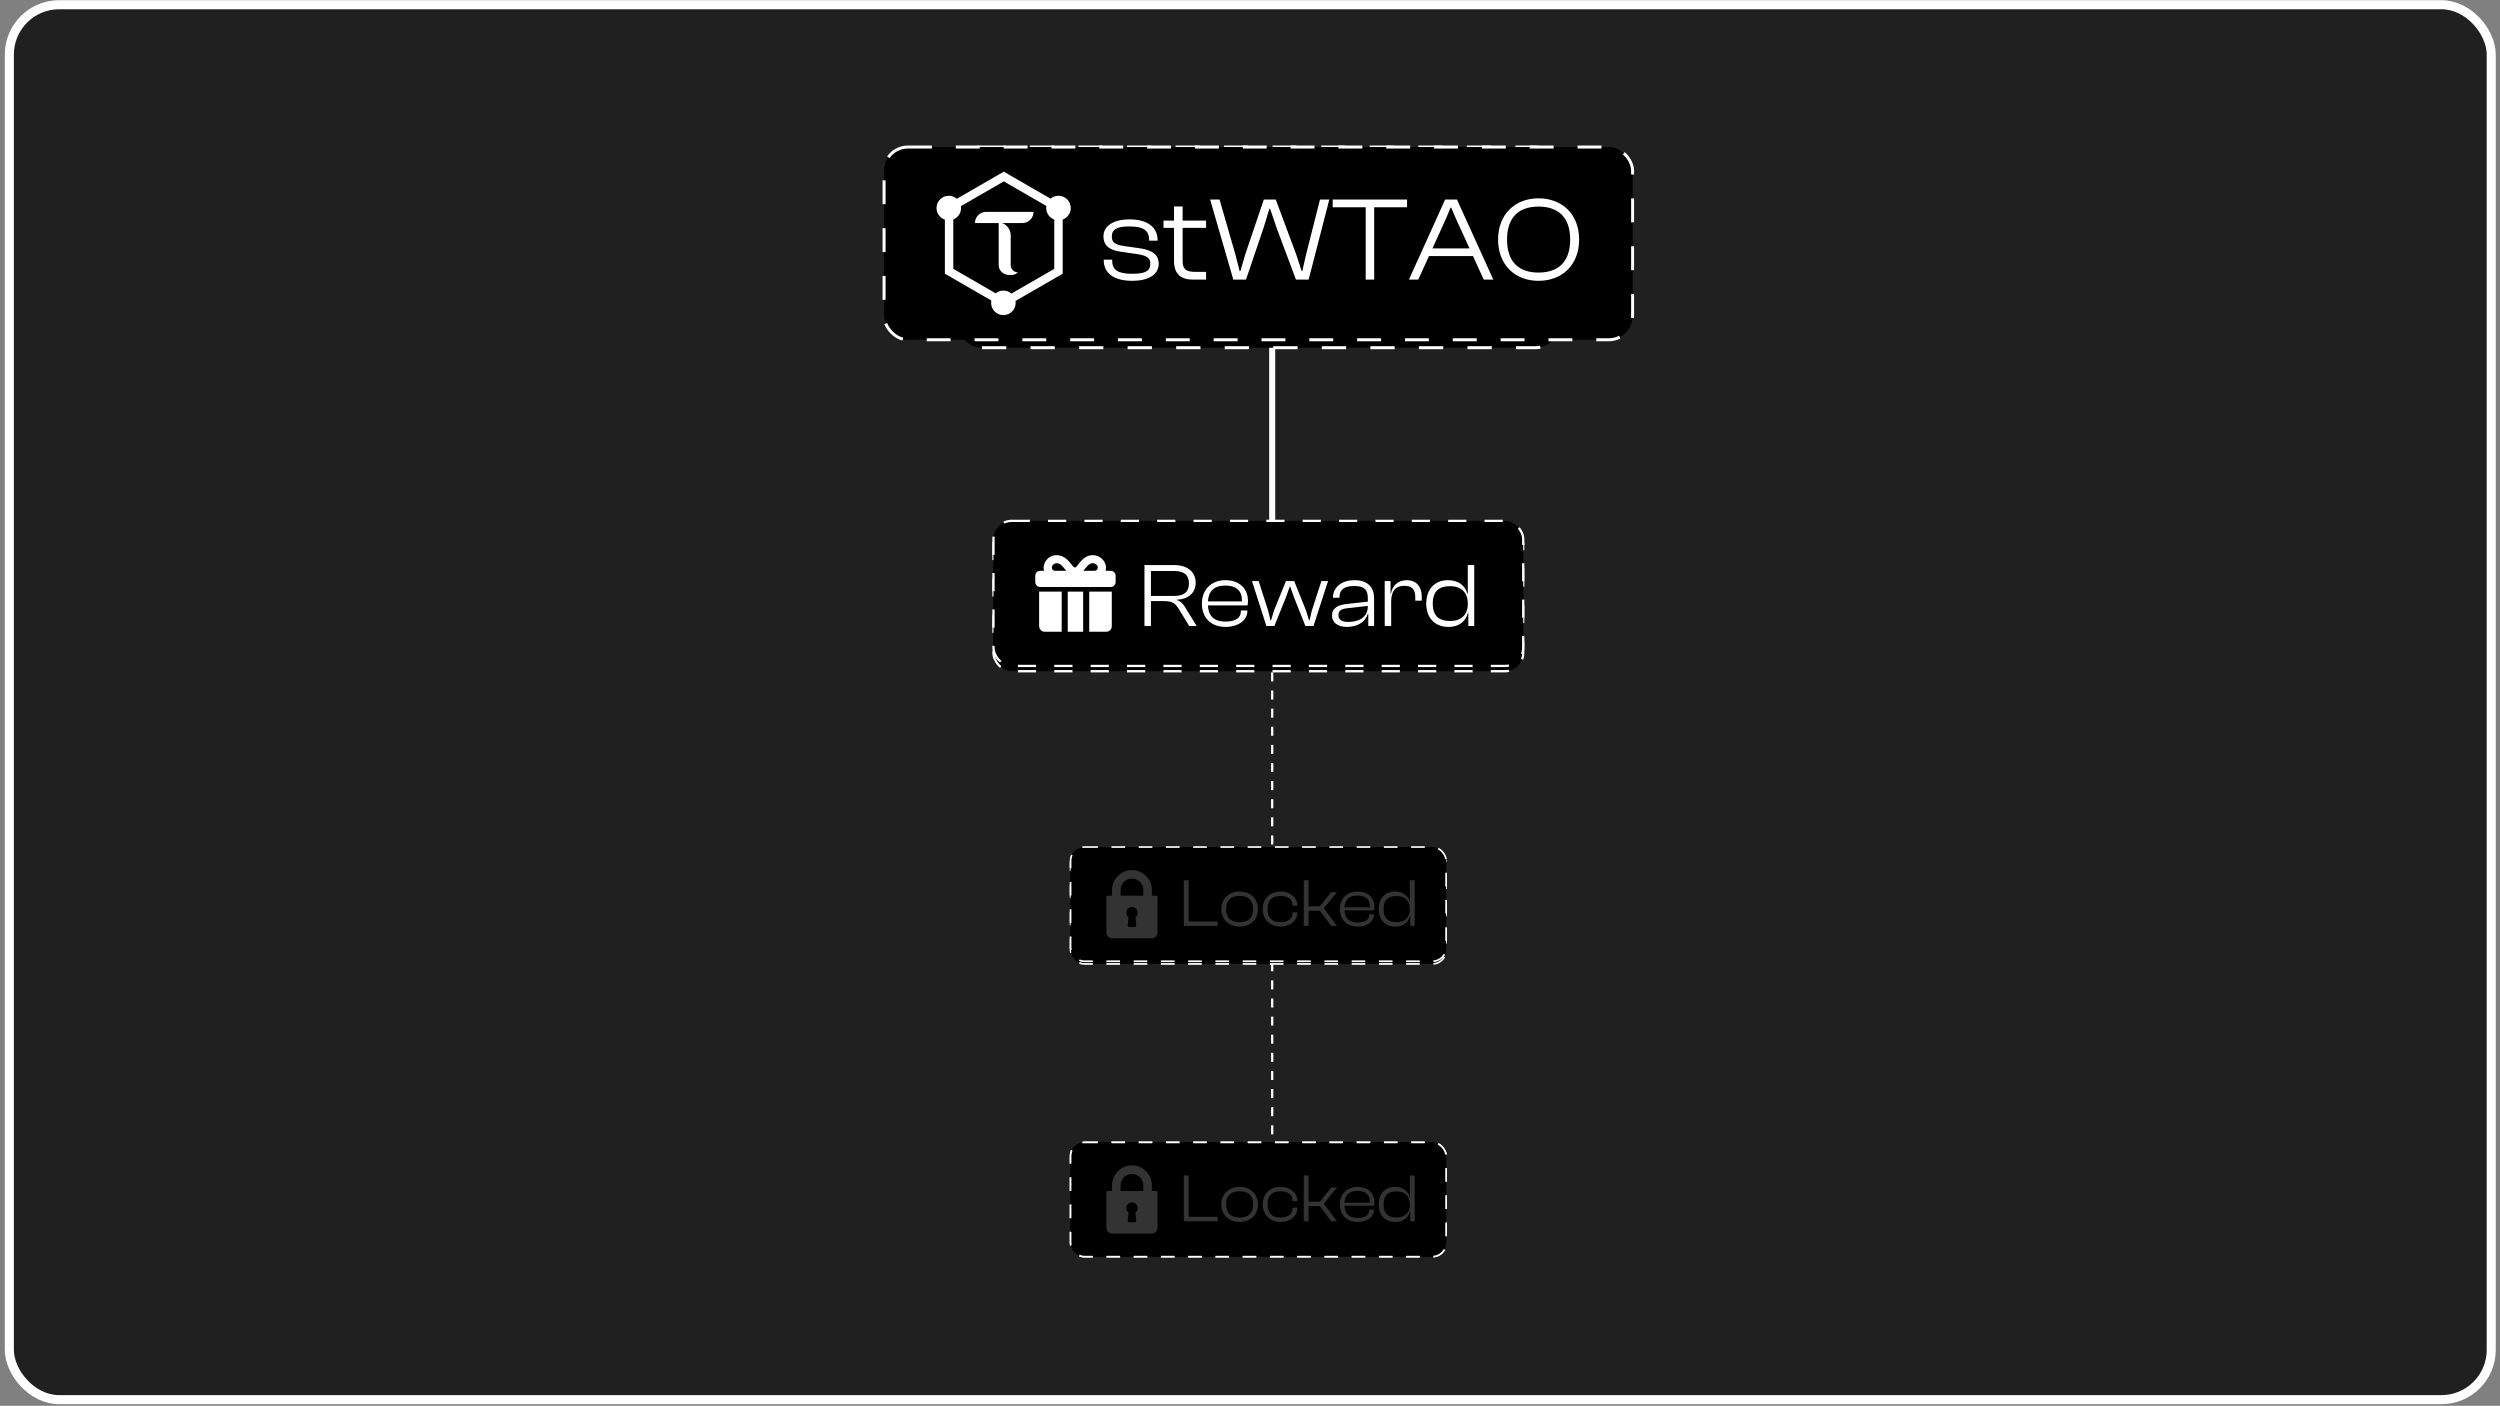 <svg width="345" height="194" viewBox="0 0 345 194" fill="none" xmlns="http://www.w3.org/2000/svg">
<rect x="0" y="0" width="345" height="194" fill="#808080" stroke="none"/>
<rect x="1.29" y="0.653" width="342.5" height="192.5" rx="6.875" fill="#202020"/>
<rect x="1.29" y="0.653" width="342.5" height="192.5" rx="6.875" stroke="white" stroke-width="1.25"/>
<path d="M175.564 92.789L175.564 159.039" stroke="white" stroke-width="0.312" stroke-dasharray="1.25 1.25"/>
<path d="M175.564 91.539V47.789" stroke="white" stroke-width="0.837"/>
<rect x="132.08" y="20.289" width="83.143" height="27.694" rx="3.347" fill="black"/>
<rect x="132.08" y="20.289" width="83.143" height="27.694" rx="3.347" stroke="white" stroke-width="0.418" stroke-dasharray="3.35 3.35"/>
<g clip-path="url(#clip0_88_8505)">
<path d="M155.015 28.022C154.627 28.022 154.272 28.163 153.997 28.397L147.996 24.932L141.973 28.409C141.697 28.169 141.336 28.022 140.941 28.022C140.073 28.022 139.366 28.729 139.366 29.597C139.366 30.289 139.815 30.878 140.437 31.089V38.025L146.399 41.467C146.38 41.564 146.37 41.663 146.37 41.766C146.37 42.634 147.077 43.34 147.945 43.34C148.813 43.34 149.52 42.634 149.52 41.766C149.52 41.682 149.513 41.6 149.501 41.521L155.555 38.025V31.076C156.159 30.855 156.59 30.276 156.59 29.597C156.59 28.729 155.884 28.022 155.015 28.022ZM154.475 37.401L148.976 40.577C148.699 40.337 148.339 40.191 147.945 40.191C147.57 40.191 147.226 40.322 146.956 40.541L141.517 37.401V31.062C142.101 30.832 142.516 30.262 142.516 29.597C142.516 29.515 142.509 29.433 142.497 29.354L147.996 26.179L153.463 29.335C153.448 29.421 153.44 29.508 153.44 29.597C153.44 30.276 153.872 30.855 154.475 31.076V37.401Z" fill="white"/>
<path d="M145.287 33.486L147.96 29.12L150.633 33.486L147.96 35.043L145.287 33.486Z" fill="white"/>
<path d="M147.96 35.534L150.548 33.927L147.96 37.606L145.312 33.927L147.96 35.534Z" fill="white"/>
</g>
<path d="M165.165 39.803C162.621 39.803 161.148 38.782 161.148 36.875V36.841H162.337V36.942C162.337 38.331 163.157 38.816 165.182 38.816C167.039 38.816 167.675 38.381 167.675 37.427C167.675 36.557 167.156 36.272 165.784 36.055L163.575 35.737C162.069 35.536 161.115 34.95 161.115 33.578C161.115 32.122 162.504 31.202 164.78 31.202C167.156 31.202 168.696 32.206 168.696 34.147V34.18H167.508V34.097C167.508 32.858 166.855 32.189 164.747 32.189C163.006 32.189 162.286 32.607 162.286 33.595C162.286 34.448 162.722 34.749 164.094 34.95L166.119 35.235C167.893 35.486 168.847 36.088 168.847 37.427C168.847 38.983 167.307 39.803 165.165 39.803ZM175.478 39.636H173.688C172.048 39.636 170.993 38.95 170.993 37.009V32.39H169.521V31.369H170.993V29.394H172.198V31.369H175.478V32.39H172.198V37.075C172.198 38.23 172.767 38.548 173.972 38.548H175.478V39.636ZM185.299 39.636H176.781V28.424H185.299V29.511H177.969V33.461H185.048V34.532H177.969V38.548H185.299V39.636ZM191.95 39.636H190.762V29.511H186.143V28.424H196.552V29.511H191.95V39.636ZM198.921 39.636H197.733V28.424H198.921V33.444H206.134V28.424H207.322V39.636H206.134V34.532H198.921V39.636Z" fill="white"/>
<rect x="137.1" y="72.61" width="73.103" height="20.02" rx="2.51" fill="black"/>
<rect x="137.1" y="72.61" width="73.103" height="20.02" rx="2.51" stroke="white" stroke-width="0.314" stroke-dasharray="2.51 2.51"/>
<g clip-path="url(#clip1_88_8505)">
<path d="M143.397 82.375V87.15C143.427 87.57 143.736 87.911 144.157 87.911H146.512V82.375H143.397Z" fill="white"/>
<path d="M150.312 82.375V87.911H152.666C153.088 87.911 153.427 87.571 153.427 87.15V82.375H150.312Z" fill="white"/>
<path d="M150.782 78.451C151.236 78.451 151.501 78.801 151.494 79.04C151.488 79.297 151.316 79.496 151.065 79.496H149.508L149.863 79.058C150.198 78.652 150.45 78.451 150.782 78.451ZM145.865 78.451C146.198 78.451 146.449 78.652 146.784 79.058L147.139 79.496H145.582C145.33 79.496 145.159 79.297 145.153 79.04C145.146 78.801 145.412 78.451 145.865 78.451ZM145.765 77.34C144.863 77.34 144.127 78.08 144.028 78.908C144.004 79.101 144.021 79.305 144.078 79.501H143.526C143.161 79.501 142.867 79.808 142.867 80.19V81.044C142.867 81.425 143.161 81.732 143.526 81.732H153.297C153.662 81.732 153.957 81.425 153.957 81.044V80.19C153.957 79.808 153.662 79.501 153.297 79.501H152.568C152.626 79.305 152.643 79.101 152.619 78.908C152.52 78.08 151.784 77.34 150.782 77.34C149.98 77.34 149.412 77.859 149.006 78.351C148.284 79.287 148.408 79.285 147.642 78.351C147.236 77.859 146.667 77.34 145.765 77.34Z" fill="white"/>
<path d="M147.349 82.375H149.475V87.911H147.349V82.375Z" fill="white"/>
</g>
<path d="M158.827 87.12H157.936V78.711H162.052C163.81 78.711 165.002 79.602 165.002 81.146C165.002 82.564 163.96 83.443 162.404 83.48V83.543C162.956 83.694 163.27 84.058 163.559 84.547L165.14 87.12H164.111L162.617 84.685C162.191 83.982 161.751 83.681 160.634 83.681H158.827V87.12ZM158.827 79.527V82.966H162.04C163.37 82.966 164.073 82.439 164.073 81.246C164.073 80.054 163.37 79.527 162.04 79.527H158.827ZM169.122 87.246C167.126 87.246 165.859 85.99 165.859 84.02C165.859 82.137 167.114 80.794 169.109 80.794C170.929 80.794 172.222 81.849 172.222 83.694C172.222 83.92 172.197 84.108 172.159 84.271H166.7C166.75 85.664 167.465 86.505 169.109 86.505C170.565 86.505 171.243 85.965 171.243 85.062V84.974H172.134V85.062C172.134 86.355 170.854 87.246 169.122 87.246ZM169.097 81.535C167.49 81.535 166.762 82.363 166.7 83.719H171.381C171.381 83.656 171.381 83.593 171.381 83.531C171.381 82.225 170.553 81.535 169.097 81.535ZM175.864 87.12H174.76L172.777 80.92H173.693L175.011 85.024L175.324 86.342H175.4L175.826 84.949L177.458 80.92H178.6L180.219 84.949L180.646 86.329H180.721L181.023 85.024L182.353 80.92H183.269L181.261 87.12H180.144L178.538 83.066L178.048 81.685H177.985L177.496 83.066L175.864 87.12ZM185.861 87.246C184.643 87.246 183.815 86.668 183.815 85.664C183.815 84.647 184.656 84.208 185.811 84.083L188.76 83.756V83.279C188.76 82.075 188.233 81.598 186.877 81.598C185.547 81.598 184.844 82.075 184.844 83.166V83.217H183.953V83.166C183.953 81.861 185.032 80.794 186.94 80.794C188.823 80.794 189.626 81.874 189.626 83.242V87.12H188.823V85.451H188.76C188.396 86.593 187.304 87.246 185.861 87.246ZM184.706 85.601C184.706 86.229 185.12 86.555 186.062 86.555C187.568 86.555 188.76 85.89 188.76 84.397V84.346L186.087 84.647C185.158 84.735 184.706 84.961 184.706 85.601ZM191.982 87.12H191.091V80.92H191.894V82.614H191.957C192.145 81.623 192.848 80.794 194.141 80.794C195.572 80.794 196.199 81.849 196.199 83.003V83.618H195.308V83.141C195.308 82.087 194.869 81.573 193.79 81.573C192.534 81.573 191.982 82.363 191.982 83.756V87.12ZM199.905 87.246C197.922 87.246 196.818 85.903 196.818 84.02C196.818 82.137 197.922 80.794 199.83 80.794C201.298 80.794 202.215 81.585 202.491 82.652H202.554V78.711H203.445V87.12H202.629V85.288H202.579C202.277 86.53 201.273 87.246 199.905 87.246ZM197.721 84.02C197.721 85.815 198.675 86.43 200.131 86.43C201.587 86.43 202.554 85.589 202.554 84.12V84.007C202.554 82.476 201.637 81.623 200.106 81.623C198.688 81.623 197.721 82.225 197.721 84.02Z" fill="white"/>
<rect x="147.738" y="117.257" width="51.827" height="15.765" rx="1.883" fill="black"/>
<rect x="147.738" y="117.257" width="51.827" height="15.765" rx="1.883" stroke="white" stroke-width="0.235" stroke-dasharray="1.88 1.88"/>
<g clip-path="url(#clip2_88_8505)">
<path d="M159.544 123.963H158.956V123.178C158.956 121.665 157.724 120.433 156.21 120.433C154.697 120.433 153.465 121.665 153.465 123.178V123.963H152.877C152.768 123.963 152.68 124.051 152.68 124.159V129.062C152.68 129.494 153.032 129.846 153.465 129.846H158.956C159.389 129.846 159.74 129.494 159.74 129.062V124.159C159.74 124.051 159.653 123.963 159.544 123.963ZM156.798 128.06C156.804 128.115 156.786 128.171 156.749 128.212C156.712 128.254 156.658 128.277 156.603 128.277H155.818C155.763 128.277 155.709 128.254 155.672 128.212C155.635 128.171 155.617 128.115 155.623 128.06L155.747 126.947C155.546 126.801 155.426 126.57 155.426 126.316C155.426 125.884 155.778 125.532 156.21 125.532C156.643 125.532 156.995 125.884 156.995 126.316C156.995 126.57 156.875 126.801 156.674 126.947L156.798 128.06ZM157.779 123.963H154.642V123.178C154.642 122.313 155.345 121.61 156.21 121.61C157.076 121.61 157.779 122.313 157.779 123.178V123.963Z" fill="white" fill-opacity="0.2"/>
</g>
<path d="M168.033 128.14H163.364V121.833H164.033V127.528H168.033V128.14ZM171.066 128.234C169.551 128.234 168.543 127.227 168.543 125.815C168.543 124.403 169.551 123.395 171.066 123.395C172.591 123.395 173.598 124.403 173.598 125.815C173.598 127.227 172.591 128.234 171.066 128.234ZM171.066 127.631C172.346 127.631 172.939 126.944 172.939 125.815C172.939 124.694 172.346 123.998 171.066 123.998C169.786 123.998 169.202 124.694 169.202 125.815C169.202 126.944 169.786 127.631 171.066 127.631ZM176.709 128.234C175.222 128.234 174.252 127.227 174.252 125.815C174.252 124.403 175.222 123.395 176.709 123.395C178.008 123.395 179.025 124.167 179.025 125.287V125.363H178.366V125.306C178.366 124.478 177.764 124.007 176.7 124.007C175.457 124.007 174.921 124.676 174.921 125.815C174.921 126.954 175.457 127.622 176.7 127.622C177.764 127.622 178.366 127.151 178.366 126.323V126.266H179.025V126.342C179.025 127.462 178.008 128.234 176.709 128.234ZM180.589 128.14H179.921V121.833H180.589V125.438H182.152L183.705 123.489H184.496L182.698 125.711L184.486 128.14H183.705L182.142 126.05H180.589V128.14ZM187.354 128.234C185.858 128.234 184.907 127.292 184.907 125.815C184.907 124.403 185.848 123.395 187.345 123.395C188.71 123.395 189.679 124.186 189.679 125.57C189.679 125.739 189.661 125.88 189.632 126.003H185.537C185.575 127.048 186.112 127.678 187.345 127.678C188.437 127.678 188.945 127.274 188.945 126.596V126.53H189.613V126.596C189.613 127.565 188.653 128.234 187.354 128.234ZM187.335 123.951C186.131 123.951 185.585 124.572 185.537 125.589H189.049C189.049 125.542 189.049 125.494 189.049 125.447C189.049 124.468 188.427 123.951 187.335 123.951ZM192.571 128.234C191.084 128.234 190.255 127.227 190.255 125.815C190.255 124.403 191.084 123.395 192.514 123.395C193.616 123.395 194.303 123.988 194.51 124.788H194.557V121.833H195.225V128.14H194.614V126.765H194.576C194.35 127.697 193.597 128.234 192.571 128.234ZM190.933 125.815C190.933 127.161 191.648 127.622 192.74 127.622C193.832 127.622 194.557 126.991 194.557 125.89V125.805C194.557 124.657 193.87 124.017 192.722 124.017C191.658 124.017 190.933 124.468 190.933 125.815Z" fill="white" fill-opacity="0.2"/>
<rect x="147.738" y="157.649" width="51.827" height="15.765" rx="1.883" fill="black"/>
<rect x="147.738" y="157.649" width="51.827" height="15.765" rx="1.883" stroke="white" stroke-width="0.235" stroke-dasharray="1.88 1.88"/>
<g clip-path="url(#clip3_88_8505)">
<path d="M159.544 164.355H158.956V163.57C158.956 162.056 157.724 160.825 156.21 160.825C154.697 160.825 153.465 162.056 153.465 163.57V164.355H152.877C152.768 164.355 152.68 164.442 152.68 164.551V169.454C152.68 169.886 153.032 170.238 153.465 170.238H158.956C159.389 170.238 159.74 169.886 159.74 169.454V164.551C159.74 164.442 159.653 164.355 159.544 164.355ZM156.798 168.451C156.804 168.507 156.786 168.562 156.749 168.604C156.712 168.645 156.658 168.669 156.603 168.669H155.818C155.763 168.669 155.709 168.645 155.672 168.604C155.635 168.562 155.617 168.507 155.623 168.451L155.747 167.339C155.546 167.193 155.426 166.962 155.426 166.708C155.426 166.275 155.778 165.924 156.21 165.924C156.643 165.924 156.995 166.275 156.995 166.708C156.995 166.962 156.875 167.193 156.674 167.339L156.798 168.451ZM157.779 164.355H154.642V163.57C154.642 162.705 155.345 162.001 156.21 162.001C157.076 162.001 157.779 162.705 157.779 163.57V164.355Z" fill="white" fill-opacity="0.2"/>
</g>
<path d="M168.033 168.531H163.364V162.224H164.033V167.919H168.033V168.531ZM171.066 168.625C169.551 168.625 168.543 167.618 168.543 166.206C168.543 164.794 169.551 163.787 171.066 163.787C172.591 163.787 173.598 164.794 173.598 166.206C173.598 167.618 172.591 168.625 171.066 168.625ZM171.066 168.023C172.346 168.023 172.939 167.336 172.939 166.206C172.939 165.086 172.346 164.389 171.066 164.389C169.786 164.389 169.202 165.086 169.202 166.206C169.202 167.336 169.786 168.023 171.066 168.023ZM176.709 168.625C175.222 168.625 174.252 167.618 174.252 166.206C174.252 164.794 175.222 163.787 176.709 163.787C178.008 163.787 179.025 164.559 179.025 165.679V165.754H178.366V165.698C178.366 164.869 177.764 164.399 176.7 164.399C175.457 164.399 174.921 165.067 174.921 166.206C174.921 167.345 175.457 168.014 176.7 168.014C177.764 168.014 178.366 167.543 178.366 166.714V166.658H179.025V166.733C179.025 167.853 178.008 168.625 176.709 168.625ZM180.589 168.531H179.921V162.224H180.589V165.83H182.152L183.705 163.881H184.496L182.698 166.103L184.486 168.531H183.705L182.142 166.441H180.589V168.531ZM187.354 168.625C185.858 168.625 184.907 167.684 184.907 166.206C184.907 164.794 185.848 163.787 187.345 163.787C188.71 163.787 189.679 164.578 189.679 165.961C189.679 166.131 189.661 166.272 189.632 166.394H185.537C185.575 167.439 186.112 168.07 187.345 168.07C188.437 168.07 188.945 167.665 188.945 166.987V166.922H189.613V166.987C189.613 167.957 188.653 168.625 187.354 168.625ZM187.335 164.342C186.131 164.342 185.585 164.964 185.537 165.98H189.049C189.049 165.933 189.049 165.886 189.049 165.839C189.049 164.86 188.427 164.342 187.335 164.342ZM192.571 168.625C191.084 168.625 190.255 167.618 190.255 166.206C190.255 164.794 191.084 163.787 192.514 163.787C193.616 163.787 194.303 164.38 194.51 165.18H194.557V162.224H195.225V168.531H194.614V167.157H194.576C194.35 168.089 193.597 168.625 192.571 168.625ZM190.933 166.206C190.933 167.552 191.648 168.014 192.74 168.014C193.832 168.014 194.557 167.383 194.557 166.281V166.197C194.557 165.048 193.87 164.408 192.722 164.408C191.658 164.408 190.933 164.86 190.933 166.206Z" fill="white" fill-opacity="0.2"/>
<rect x="122.003" y="20.289" width="103.296" height="26.599" rx="3.3" fill="black"/>
<rect x="122.003" y="20.289" width="103.296" height="26.599" rx="3.3" stroke="white" stroke-width="0.412" stroke-dasharray="3.3 3.3"/>
<g clip-path="url(#clip4_88_8505)">
<path d="M146.071 27.013C145.654 27.013 145.271 27.165 144.976 27.416L138.522 23.69L132.044 27.43C131.746 27.171 131.358 27.013 130.934 27.013C130 27.013 129.24 27.773 129.24 28.707C129.24 29.451 129.723 30.084 130.392 30.311V37.771L136.804 41.473C136.784 41.577 136.773 41.684 136.773 41.794C136.773 42.728 137.533 43.488 138.466 43.488C139.4 43.488 140.16 42.728 140.16 41.794C140.16 41.705 140.153 41.617 140.14 41.531L146.651 37.771V30.298C147.3 30.061 147.764 29.437 147.764 28.707C147.764 27.773 147.004 27.013 146.071 27.013ZM145.49 37.1L139.575 40.515C139.278 40.257 138.89 40.1 138.466 40.1C138.064 40.1 137.694 40.242 137.403 40.477L131.554 37.1V30.283C132.182 30.035 132.628 29.422 132.628 28.707C132.628 28.618 132.621 28.531 132.607 28.446L138.522 25.031L144.401 28.426C144.385 28.517 144.377 28.611 144.377 28.707C144.377 29.437 144.841 30.061 145.49 30.298V37.1Z" fill="white"/>
<path d="M137.821 30.784V36.609C137.821 37.381 138.516 37.945 139.288 37.945H139.638C139.836 37.945 140.029 37.888 140.194 37.781L140.472 37.602C140.478 37.598 140.475 37.588 140.468 37.588C139.918 37.578 139.477 37.13 139.477 36.58V32.486C139.477 31.729 139.009 31.052 138.302 30.784H141.081C141.936 30.784 142.63 30.09 142.63 29.234H136.093C135.237 29.234 134.543 29.927 134.543 30.784H137.821Z" fill="white"/>
</g>
<path d="M156.27 38.754C153.763 38.754 152.311 37.748 152.311 35.867V35.834H153.482V35.933C153.482 37.302 154.291 37.78 156.287 37.78C158.118 37.78 158.745 37.352 158.745 36.411C158.745 35.553 158.234 35.273 156.881 35.058L154.703 34.745C153.218 34.547 152.278 33.969 152.278 32.617C152.278 31.181 153.647 30.274 155.891 30.274C158.234 30.274 159.752 31.264 159.752 33.177V33.21H158.58V33.128C158.58 31.907 157.937 31.247 155.858 31.247C154.142 31.247 153.433 31.66 153.433 32.633C153.433 33.474 153.862 33.771 155.215 33.969L157.211 34.25C158.96 34.497 159.9 35.091 159.9 36.411C159.9 37.945 158.382 38.754 156.27 38.754ZM166.438 38.589H164.673C163.056 38.589 162.016 37.912 162.016 35.999V31.445H160.565V30.439H162.016V28.492H163.204V30.439H166.438V31.445H163.204V36.065C163.204 37.203 163.765 37.517 164.953 37.517H166.438V38.589ZM171.946 38.589H170.197L166.997 27.535H168.3L170.494 35.157L171.072 37.417H171.171L171.831 35.157L174.404 27.535H176.054L178.892 35.157L179.634 37.417H179.717L180.228 35.157L182.159 27.535H183.446L180.591 38.589H178.842L176.153 31.396L175.279 28.822H175.163L174.388 31.396L171.946 38.589ZM189.637 38.589H188.466V28.607H183.912V27.535H194.174V28.607H189.637V38.589ZM195.717 38.589H194.431L199.43 27.535H201.063L206.078 38.589H204.759L203.274 35.339H197.202L195.717 38.589ZM199.578 30.092L197.681 34.283H202.795L200.881 30.092L200.271 28.657H200.172L199.578 30.092ZM212.312 38.754C209.029 38.754 206.735 36.51 206.735 33.062C206.735 29.614 209.029 27.37 212.312 27.37C215.628 27.37 217.921 29.614 217.921 33.062C217.921 36.51 215.628 38.754 212.312 38.754ZM212.312 37.615C215.117 37.615 216.684 36.065 216.684 33.062C216.684 30.059 215.117 28.508 212.312 28.508C209.524 28.508 207.973 30.059 207.973 33.062C207.973 36.065 209.524 37.615 212.312 37.615Z" fill="white"/>
<rect x="137.1" y="71.88" width="73.103" height="20.02" rx="2.51" fill="black"/>
<rect x="137.1" y="71.88" width="73.103" height="20.02" rx="2.51" stroke="white" stroke-width="0.314" stroke-dasharray="2.51 2.51"/>
<g clip-path="url(#clip5_88_8505)">
<path d="M143.397 81.645V86.421C143.427 86.84 143.736 87.181 144.157 87.181H146.512V81.645H143.397Z" fill="white"/>
<path d="M150.312 81.645V87.181H152.666C153.088 87.181 153.427 86.842 153.427 86.421V81.645H150.312Z" fill="white"/>
<path d="M150.782 77.722C151.236 77.722 151.501 78.071 151.494 78.311C151.488 78.567 151.316 78.766 151.065 78.766H149.508L149.863 78.329C150.198 77.923 150.45 77.722 150.782 77.722ZM145.865 77.722C146.198 77.722 146.449 77.923 146.784 78.329L147.139 78.766H145.582C145.33 78.766 145.159 78.567 145.153 78.311C145.146 78.071 145.412 77.722 145.865 77.722ZM145.765 76.611C144.863 76.611 144.127 77.351 144.028 78.178C144.004 78.371 144.021 78.575 144.078 78.771H143.526C143.161 78.771 142.867 79.079 142.867 79.461V80.314C142.867 80.696 143.161 81.003 143.526 81.003H153.297C153.662 81.003 153.957 80.696 153.957 80.314V79.461C153.957 79.079 153.662 78.771 153.297 78.771H152.568C152.626 78.575 152.643 78.371 152.619 78.178C152.52 77.35 151.784 76.611 150.782 76.611C149.98 76.611 149.412 77.129 149.006 77.621C148.284 78.557 148.408 78.556 147.642 77.621C147.236 77.129 146.667 76.611 145.765 76.611Z" fill="white"/>
<path d="M147.349 81.645H149.475V87.181H147.349V81.645Z" fill="white"/>
</g>
<path d="M158.827 86.39H157.936V77.981H162.052C163.81 77.981 165.002 78.872 165.002 80.416C165.002 81.834 163.96 82.713 162.404 82.751V82.813C162.956 82.964 163.27 83.328 163.559 83.817L165.14 86.39H164.111L162.617 83.955C162.191 83.253 161.751 82.951 160.634 82.951H158.827V86.39ZM158.827 78.797V82.236H162.04C163.37 82.236 164.073 81.709 164.073 80.516C164.073 79.324 163.37 78.797 162.04 78.797H158.827ZM169.122 86.516C167.126 86.516 165.859 85.261 165.859 83.29C165.859 81.407 167.114 80.065 169.109 80.065C170.929 80.065 172.222 81.119 172.222 82.964C172.222 83.19 172.197 83.378 172.159 83.541H166.7C166.75 84.934 167.465 85.775 169.109 85.775C170.565 85.775 171.243 85.236 171.243 84.332V84.244H172.134V84.332C172.134 85.625 170.854 86.516 169.122 86.516ZM169.097 80.805C167.49 80.805 166.762 81.633 166.7 82.989H171.381C171.381 82.926 171.381 82.864 171.381 82.801C171.381 81.495 170.553 80.805 169.097 80.805ZM175.864 86.39H174.76L172.777 80.19H173.693L175.011 84.294L175.324 85.612H175.4L175.826 84.219L177.458 80.19H178.6L180.219 84.219L180.646 85.6H180.721L181.023 84.294L182.353 80.19H183.269L181.261 86.39H180.144L178.538 82.336L178.048 80.956H177.985L177.496 82.336L175.864 86.39ZM185.861 86.516C184.643 86.516 183.815 85.939 183.815 84.934C183.815 83.918 184.656 83.478 185.811 83.353L188.76 83.027V82.55C188.76 81.345 188.233 80.868 186.877 80.868C185.547 80.868 184.844 81.345 184.844 82.437V82.487H183.953V82.437C183.953 81.131 185.032 80.065 186.94 80.065C188.823 80.065 189.626 81.144 189.626 82.512V86.39H188.823V84.721H188.76C188.396 85.863 187.304 86.516 185.861 86.516ZM184.706 84.872C184.706 85.499 185.12 85.826 186.062 85.826C187.568 85.826 188.76 85.16 188.76 83.667V83.617L186.087 83.918C185.158 84.006 184.706 84.232 184.706 84.872ZM191.982 86.39H191.091V80.19H191.894V81.885H191.957C192.145 80.893 192.848 80.065 194.141 80.065C195.572 80.065 196.199 81.119 196.199 82.274V82.889H195.308V82.412C195.308 81.357 194.869 80.843 193.79 80.843C192.534 80.843 191.982 81.633 191.982 83.027V86.39ZM199.905 86.516C197.922 86.516 196.818 85.173 196.818 83.29C196.818 81.407 197.922 80.065 199.83 80.065C201.298 80.065 202.215 80.855 202.491 81.922H202.554V77.981H203.445V86.39H202.629V84.558H202.579C202.277 85.8 201.273 86.516 199.905 86.516ZM197.721 83.29C197.721 85.085 198.675 85.7 200.131 85.7C201.587 85.7 202.554 84.859 202.554 83.391V83.278C202.554 81.746 201.637 80.893 200.106 80.893C198.688 80.893 197.721 81.495 197.721 83.29Z" fill="white"/>
<rect x="147.738" y="116.892" width="51.827" height="15.765" rx="1.883" fill="black"/>
<rect x="147.738" y="116.892" width="51.827" height="15.765" rx="1.883" stroke="white" stroke-width="0.235" stroke-dasharray="1.88 1.88"/>
<g clip-path="url(#clip6_88_8505)">
<path d="M159.544 123.598H158.956V122.813C158.956 121.3 157.724 120.068 156.21 120.068C154.697 120.068 153.465 121.3 153.465 122.813V123.598H152.877C152.768 123.598 152.68 123.686 152.68 123.794V128.697C152.68 129.129 153.032 129.481 153.465 129.481H158.956C159.389 129.481 159.74 129.129 159.74 128.697V123.794C159.74 123.686 159.653 123.598 159.544 123.598ZM156.798 127.695C156.804 127.75 156.786 127.806 156.749 127.847C156.712 127.889 156.658 127.912 156.603 127.912H155.818C155.763 127.912 155.709 127.889 155.672 127.847C155.635 127.806 155.617 127.75 155.623 127.695L155.747 126.582C155.546 126.436 155.426 126.205 155.426 125.951C155.426 125.519 155.778 125.167 156.21 125.167C156.643 125.167 156.995 125.519 156.995 125.951C156.995 126.205 156.875 126.436 156.674 126.582L156.798 127.695ZM157.779 123.598H154.642V122.813C154.642 121.948 155.345 121.245 156.21 121.245C157.076 121.245 157.779 121.948 157.779 122.813V123.598Z" fill="white" fill-opacity="0.2"/>
</g>
<path d="M168.033 127.774H163.364V121.467H164.033V127.163H168.033V127.774ZM171.066 127.869C169.551 127.869 168.543 126.861 168.543 125.449C168.543 124.037 169.551 123.03 171.066 123.03C172.591 123.03 173.598 124.037 173.598 125.449C173.598 126.861 172.591 127.869 171.066 127.869ZM171.066 127.266C172.346 127.266 172.939 126.579 172.939 125.449C172.939 124.329 172.346 123.633 171.066 123.633C169.786 123.633 169.202 124.329 169.202 125.449C169.202 126.579 169.786 127.266 171.066 127.266ZM176.709 127.869C175.222 127.869 174.252 126.861 174.252 125.449C174.252 124.037 175.222 123.03 176.709 123.03C178.008 123.03 179.025 123.802 179.025 124.922V124.997H178.366V124.941C178.366 124.113 177.764 123.642 176.7 123.642C175.457 123.642 174.921 124.31 174.921 125.449C174.921 126.588 175.457 127.257 176.7 127.257C177.764 127.257 178.366 126.786 178.366 125.958V125.901H179.025V125.976C179.025 127.097 178.008 127.869 176.709 127.869ZM180.589 127.774H179.921V121.467H180.589V125.073H182.152L183.705 123.124H184.496L182.698 125.346L184.486 127.774H183.705L182.142 125.685H180.589V127.774ZM187.354 127.869C185.858 127.869 184.907 126.927 184.907 125.449C184.907 124.037 185.848 123.03 187.345 123.03C188.71 123.03 189.679 123.821 189.679 125.205C189.679 125.374 189.661 125.515 189.632 125.638H185.537C185.575 126.682 186.112 127.313 187.345 127.313C188.437 127.313 188.945 126.908 188.945 126.231V126.165H189.613V126.231C189.613 127.2 188.653 127.869 187.354 127.869ZM187.335 123.585C186.131 123.585 185.585 124.207 185.537 125.223H189.049C189.049 125.176 189.049 125.129 189.049 125.082C189.049 124.103 188.427 123.585 187.335 123.585ZM192.571 127.869C191.084 127.869 190.255 126.861 190.255 125.449C190.255 124.037 191.084 123.03 192.514 123.03C193.616 123.03 194.303 123.623 194.51 124.423H194.557V121.467H195.225V127.774H194.614V126.4H194.576C194.35 127.332 193.597 127.869 192.571 127.869ZM190.933 125.449C190.933 126.795 191.648 127.257 192.74 127.257C193.832 127.257 194.557 126.626 194.557 125.525V125.44C194.557 124.291 193.87 123.651 192.722 123.651C191.658 123.651 190.933 124.103 190.933 125.449Z" fill="white" fill-opacity="0.2"/>
<rect x="147.738" y="157.649" width="51.827" height="15.765" rx="1.883" fill="black"/>
<rect x="147.738" y="157.649" width="51.827" height="15.765" rx="1.883" stroke="white" stroke-width="0.235" stroke-dasharray="1.88 1.88"/>
<g clip-path="url(#clip7_88_8505)">
<path d="M159.544 164.355H158.956V163.57C158.956 162.056 157.724 160.825 156.21 160.825C154.697 160.825 153.465 162.056 153.465 163.57V164.355H152.877C152.768 164.355 152.68 164.442 152.68 164.551V169.454C152.68 169.886 153.032 170.238 153.465 170.238H158.956C159.389 170.238 159.74 169.886 159.74 169.454V164.551C159.74 164.442 159.653 164.355 159.544 164.355ZM156.798 168.451C156.804 168.507 156.786 168.562 156.749 168.604C156.712 168.645 156.658 168.669 156.603 168.669H155.818C155.763 168.669 155.709 168.645 155.672 168.604C155.635 168.562 155.617 168.507 155.623 168.451L155.747 167.339C155.546 167.193 155.426 166.962 155.426 166.708C155.426 166.275 155.778 165.924 156.21 165.924C156.643 165.924 156.995 166.275 156.995 166.708C156.995 166.962 156.875 167.193 156.674 167.339L156.798 168.451ZM157.779 164.355H154.642V163.57C154.642 162.705 155.345 162.001 156.21 162.001C157.076 162.001 157.779 162.705 157.779 163.57V164.355Z" fill="white" fill-opacity="0.2"/>
</g>
<path d="M168.033 168.531H163.364V162.224H164.033V167.919H168.033V168.531ZM171.066 168.625C169.551 168.625 168.543 167.618 168.543 166.206C168.543 164.794 169.551 163.787 171.066 163.787C172.591 163.787 173.598 164.794 173.598 166.206C173.598 167.618 172.591 168.625 171.066 168.625ZM171.066 168.023C172.346 168.023 172.939 167.336 172.939 166.206C172.939 165.086 172.346 164.389 171.066 164.389C169.786 164.389 169.202 165.086 169.202 166.206C169.202 167.336 169.786 168.023 171.066 168.023ZM176.709 168.625C175.222 168.625 174.252 167.618 174.252 166.206C174.252 164.794 175.222 163.787 176.709 163.787C178.008 163.787 179.025 164.559 179.025 165.679V165.754H178.366V165.698C178.366 164.869 177.764 164.399 176.7 164.399C175.457 164.399 174.921 165.067 174.921 166.206C174.921 167.345 175.457 168.014 176.7 168.014C177.764 168.014 178.366 167.543 178.366 166.714V166.658H179.025V166.733C179.025 167.853 178.008 168.625 176.709 168.625ZM180.589 168.531H179.921V162.224H180.589V165.83H182.152L183.705 163.881H184.496L182.698 166.103L184.486 168.531H183.705L182.142 166.441H180.589V168.531ZM187.354 168.625C185.858 168.625 184.907 167.684 184.907 166.206C184.907 164.794 185.848 163.787 187.345 163.787C188.71 163.787 189.679 164.578 189.679 165.961C189.679 166.131 189.661 166.272 189.632 166.394H185.537C185.575 167.439 186.112 168.07 187.345 168.07C188.437 168.07 188.945 167.665 188.945 166.987V166.922H189.613V166.987C189.613 167.957 188.653 168.625 187.354 168.625ZM187.335 164.342C186.131 164.342 185.585 164.964 185.537 165.98H189.049C189.049 165.933 189.049 165.886 189.049 165.839C189.049 164.86 188.427 164.342 187.335 164.342ZM192.571 168.625C191.084 168.625 190.255 167.618 190.255 166.206C190.255 164.794 191.084 163.787 192.514 163.787C193.616 163.787 194.303 164.38 194.51 165.18H194.557V162.224H195.225V168.531H194.614V167.157H194.576C194.35 168.089 193.597 168.625 192.571 168.625ZM190.933 166.206C190.933 167.552 191.648 168.014 192.74 168.014C193.832 168.014 194.557 167.383 194.557 166.281V166.197C194.557 165.048 193.87 164.408 192.722 164.408C191.658 164.408 190.933 164.86 190.933 166.206Z" fill="white" fill-opacity="0.2"/>
<defs>
<clipPath id="clip0_88_8505">
<rect width="18.409" height="18.409" fill="white" transform="translate(138.774 24.932)"/>
</clipPath>
<clipPath id="clip1_88_8505">
<rect width="12.551" height="12.551" fill="white" transform="translate(142.121 76.344)"/>
</clipPath>
<clipPath id="clip2_88_8505">
<rect width="9.413" height="9.413" fill="white" transform="translate(151.504 120.433)"/>
</clipPath>
<clipPath id="clip3_88_8505">
<rect width="9.413" height="9.413" fill="white" transform="translate(151.504 160.825)"/>
</clipPath>
<clipPath id="clip4_88_8505">
<rect width="19.798" height="19.798" fill="white" transform="translate(128.603 23.69)"/>
</clipPath>
<clipPath id="clip5_88_8505">
<rect width="12.551" height="12.551" fill="white" transform="translate(142.121 75.615)"/>
</clipPath>
<clipPath id="clip6_88_8505">
<rect width="9.413" height="9.413" fill="white" transform="translate(151.504 120.068)"/>
</clipPath>
<clipPath id="clip7_88_8505">
<rect width="9.413" height="9.413" fill="white" transform="translate(151.504 160.825)"/>
</clipPath>
</defs>
</svg>
